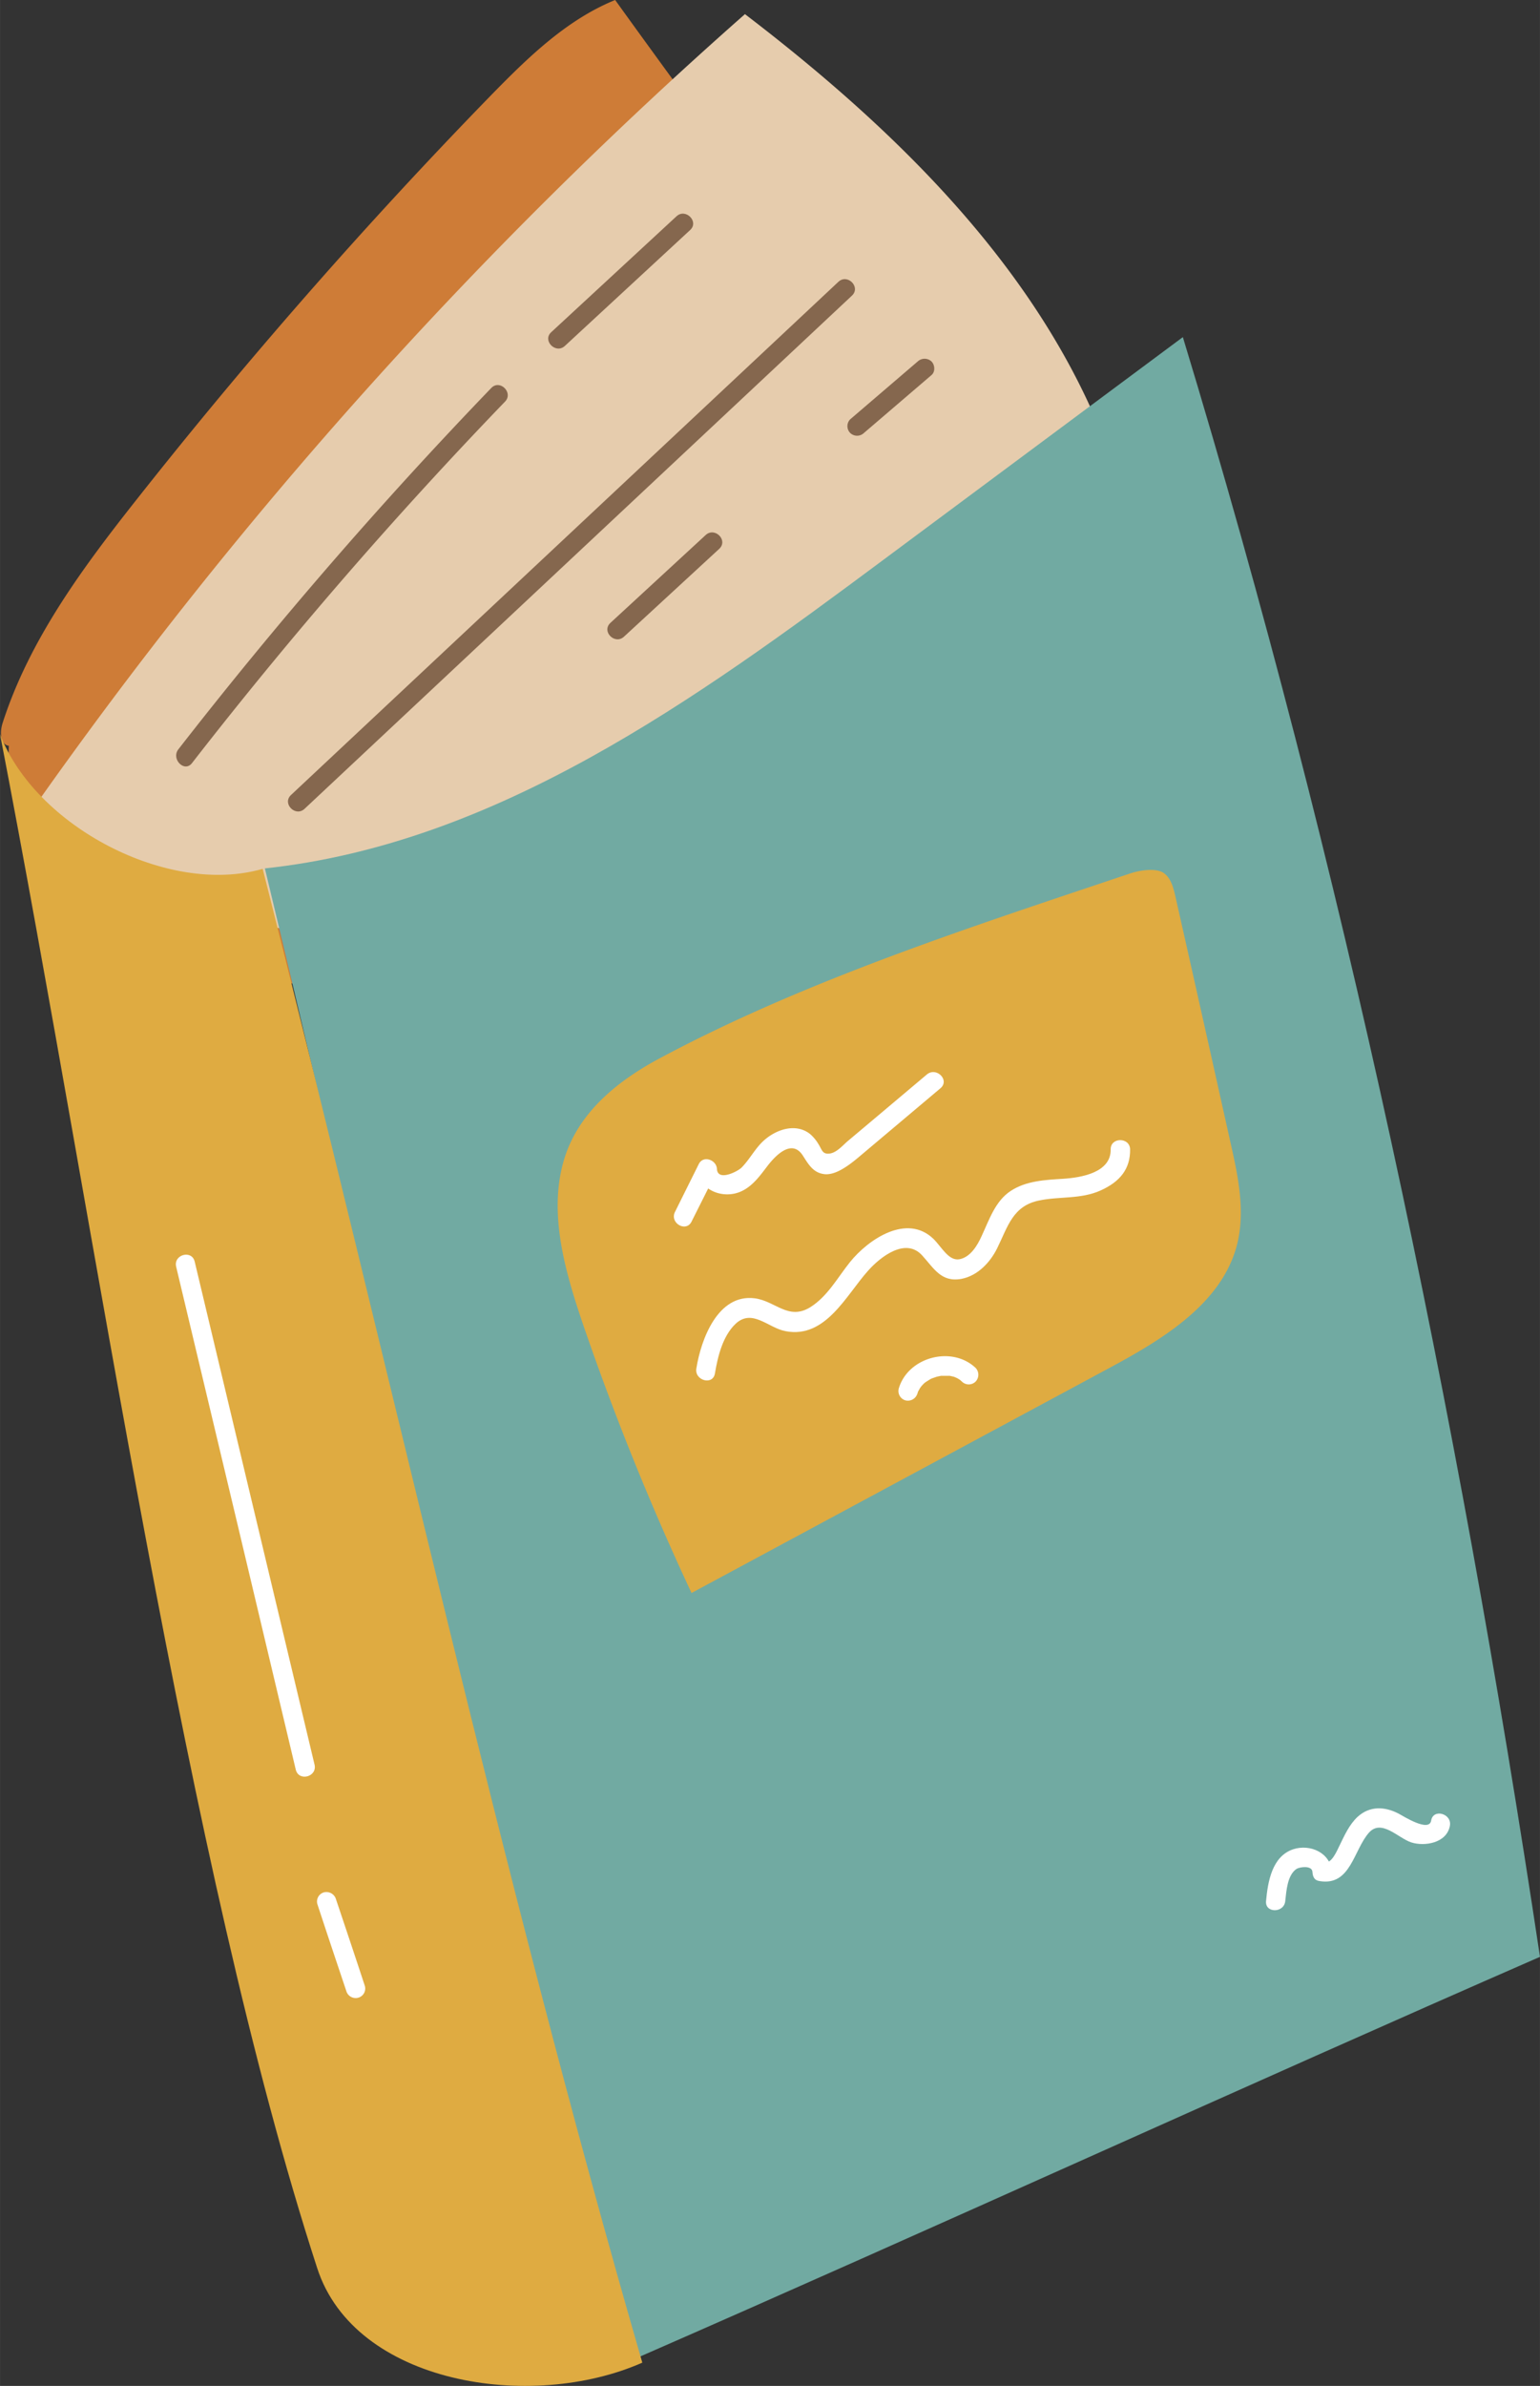 <svg xmlns="http://www.w3.org/2000/svg" width="697.7" height="1080" viewBox="0 0 697.7 1080.029" style=""><rect x="0" y="0" width="697.7" height="1080.029" fill="#333333" stroke="none"/><g><g data-name="Слой 2"><g data-name="498104876"><path d="M463.3 320.1C430.5 199.7 351.5 101.3 278.7 0c-22.4 9.1-40.1 26.6-57 43.9A2351.3 2351.3 0 0 0 62.3 225.6c-24.7 31.2-48.9 63.8-61.1 101.6-1.3 3.9-1.3 9.8 2.8 10.4-1.4 30.8 17.5 50.5 41.9 69.4s54.3 29 84 37.5c28 8.1 56.8 15.1 85.9 13.6s57.3-11.3 83.9-23.3c70.2-31.7 113.4-56.2 163.6-114.7z" fill="#ce7c37"></path><path d="M517.5 267.8C504.7 157.1 426 74 337.5 6.4A2056.3 2056.3 0 0 0 15 366c73.3 61 180.8 77.7 270.2 44.6s165.9-74.5 232.3-142.8z" fill="#e6ccad"></path><path d="M697.7 885.8c-133.5 58.3-276.2 123.5-409.7 181.8-65.1-223.8-113.4-447.9-168-674.5 104.9-11.2 195-76.3 279.7-139.3l136.2-101.2C609 393.1 660.3 637.3 697.7 885.8z" fill="#71aaa2"></path><path d="M143.7 1026.7c17 52.5 96.8 65.1 147.3 42.8C226.3 846 176.9 620.7 119 393.3 76.1 405.7 15.9 374 0 332.3c44.8 232.1 84.1 511.1 143.7 694.4z" fill="#dfab41"></path><path d="M87 345.4a2041.8 2041.8 0 0 1 141.8-163.6c3.9-4-2.3-10.2-6.2-6.2A2062.1 2062.1 0 0 0 80.8 339.2c-3.4 4.4 2.8 10.7 6.2 6.2z" fill="#85674e"></path><path d="M255.9 156.6l56.8-52.5c4.1-3.8-2.1-10-6.2-6.2l-56.8 52.5c-4.1 3.8 2.1 10 6.2 6.2z" fill="#85674e"></path><path d="M138 366.1l248-232.3c4.1-3.9-2.1-10.1-6.2-6.2l-248 232.3c-4.1 3.9 2.1 10.1 6.2 6.2z" fill="#85674e"></path><path d="M282.7 288.2l43.2-39.8c4.1-3.9-2.1-10-6.2-6.2L276.5 282c-4.1 3.9 2.1 10 6.2 6.2z" fill="#85674e"></path><path d="M391.4 196l30.6-26.2c1.8-1.5 1.6-4.6 0-6.2a4.6 4.6 0 0 0-6.2 0l-30.6 26.2a4.4 4.4 0 0 0 0 6.2 4.5 4.5 0 0 0 6.2 0z" fill="#85674e"></path><path d="M313.3 721.1l189-101.7c24.6-13.2 51.7-29.5 58.3-56.6 3.6-14.9.3-30.5-3.1-45.5q-12.4-55.8-25-111.6c-.9-3.8-1.9-8-5.1-10.4s-10.3-1.6-15.4.1c-71.2 23.9-146.8 48.2-213.2 83.7-19.4 10.4-37.5 25-43.6 47-6.6 23.8.9 49.5 8.5 72.1a1218.3 1218.3 0 0 0 49.6 122.9z" fill="#dfab41"></path><path d="M313.3 553l10.9-21.7-8.2-2.2c.5 9.8 11.8 14 20 10.1 5.1-2.4 8.4-7.1 11.7-11.4s10.8-12.5 15.9-4.9c2.6 4 4.7 8 9.9 8.6s11.4-4.2 15.9-8l36.7-30.9c4.3-3.7-1.9-9.8-6.2-6.2l-28.4 23.9-7.5 6.3c-2.3 2-5.1 5.3-8.3 5.6s-3.3-1.8-4.9-4.3a18.8 18.8 0 0 0-3.6-4.4c-6.8-5.6-16.4-2-22 3.6-3.5 3.5-5.8 8-9.3 11.5-1.9 1.8-10.8 6.3-11.1.5-.2-4-6.1-6.3-8.2-2.2l-10.8 21.7c-2.5 5 5 9.4 7.5 4.4z" fill="#fff"></path><path d="M323.9 621.7c1.3-7.7 3.5-16.9 9.4-22.5 7.6-7 14.8 2 22.7 3.4 18.1 3.4 27.4-16.4 37.3-27.4 5.6-6.3 17-15.2 24.5-6.9 5.3 5.8 8.6 12.3 17.8 10.6 7.3-1.4 13-7.4 16.2-13.9 4.8-9.7 7-19.2 19.1-21.6 9.3-1.9 18.8-.5 27.7-4.5s13.5-9.8 13.4-18.6c-.1-5.6-8.9-5.6-8.8 0 .2 10.6-13.6 12.8-21.6 13.3s-16.7.9-23.7 5.5-9.7 13-13.2 20.5c-1.9 4.2-5 9.4-9.9 10.4s-8.1-5.4-11.8-9.1c-12.1-11.8-29.6.1-37.9 10.4-5.7 7.1-10.2 15.6-18.1 20.5-9.9 6-15.7-2.9-25.1-4.1-16.7-2.1-24.3 18.6-26.4 31.7-1 5.5 7.5 7.9 8.4 2.3z" fill="#fff"></path><path d="M415.6 631l.3-1c.3-.8-.4.8.1-.2l.9-1.6c.2-.2.9-1.2.2-.3l.6-.7a15.9 15.9 0 0 1 1.3-1.3c.2-.1 1-.7.1-.1l.8-.5 1.6-1 .8-.4c.9-.4-.7.3.1 0l2-.7 1.9-.4h4l1.8.4.9.3c-1.1-.3-.2 0 .1.1a8.3 8.3 0 0 1 1.6.9 1 1 0 0 1 .5.4l-.2-.2.8.7a4.4 4.4 0 0 0 6.2 0 4.5 4.5 0 0 0 0-6.2c-10.8-10.2-30.6-4.9-34.8 9.3a4.4 4.4 0 0 0 3 5.4 4.5 4.5 0 0 0 5.4-3z" fill="#fff"></path><path d="M582.3 860.5c.5-4.4.9-11.7 5.1-14.5 1.7-1 7-1.6 7.2 1.3s1.3 3.9 3.2 4.2c14.2 2.4 15.4-14.1 22.5-22 5.7-6.2 13.2 2.6 19.1 4.5s16.1.4 17.5-7.6c.9-5.5-7.6-7.8-8.5-2.3s-12.6-2-14.7-3.1c-6.3-3.3-13.1-3.6-18.6 1.4-3.8 3.5-6 8.5-8.2 13-1.2 2.4-3.5 8.2-6.8 7.7l3.3 4.2c-.6-8.6-9.8-12.7-17.5-10.2-9.6 3.2-11.5 14.7-12.3 23.4-.6 5.6 8.2 5.6 8.7 0z" fill="#fff"></path><path d="M79.8 573.4Q107 687.3 134 801.1c1.4 5.5 9.8 3.2 8.5-2.3L88.2 571.1c-1.3-5.5-9.7-3.2-8.4 2.3z" fill="#fff"></path><path d="M143.8 862c4.3 13.1 8.7 26.2 13.1 39.3a4.4 4.4 0 0 0 5.4 3 4.3 4.3 0 0 0 3-5.3c-4.3-13.1-8.7-26.2-13.1-39.3a4.5 4.5 0 0 0-5.4-3.1 4.3 4.3 0 0 0-3 5.4z" fill="#fff"></path></g></g></g></svg>